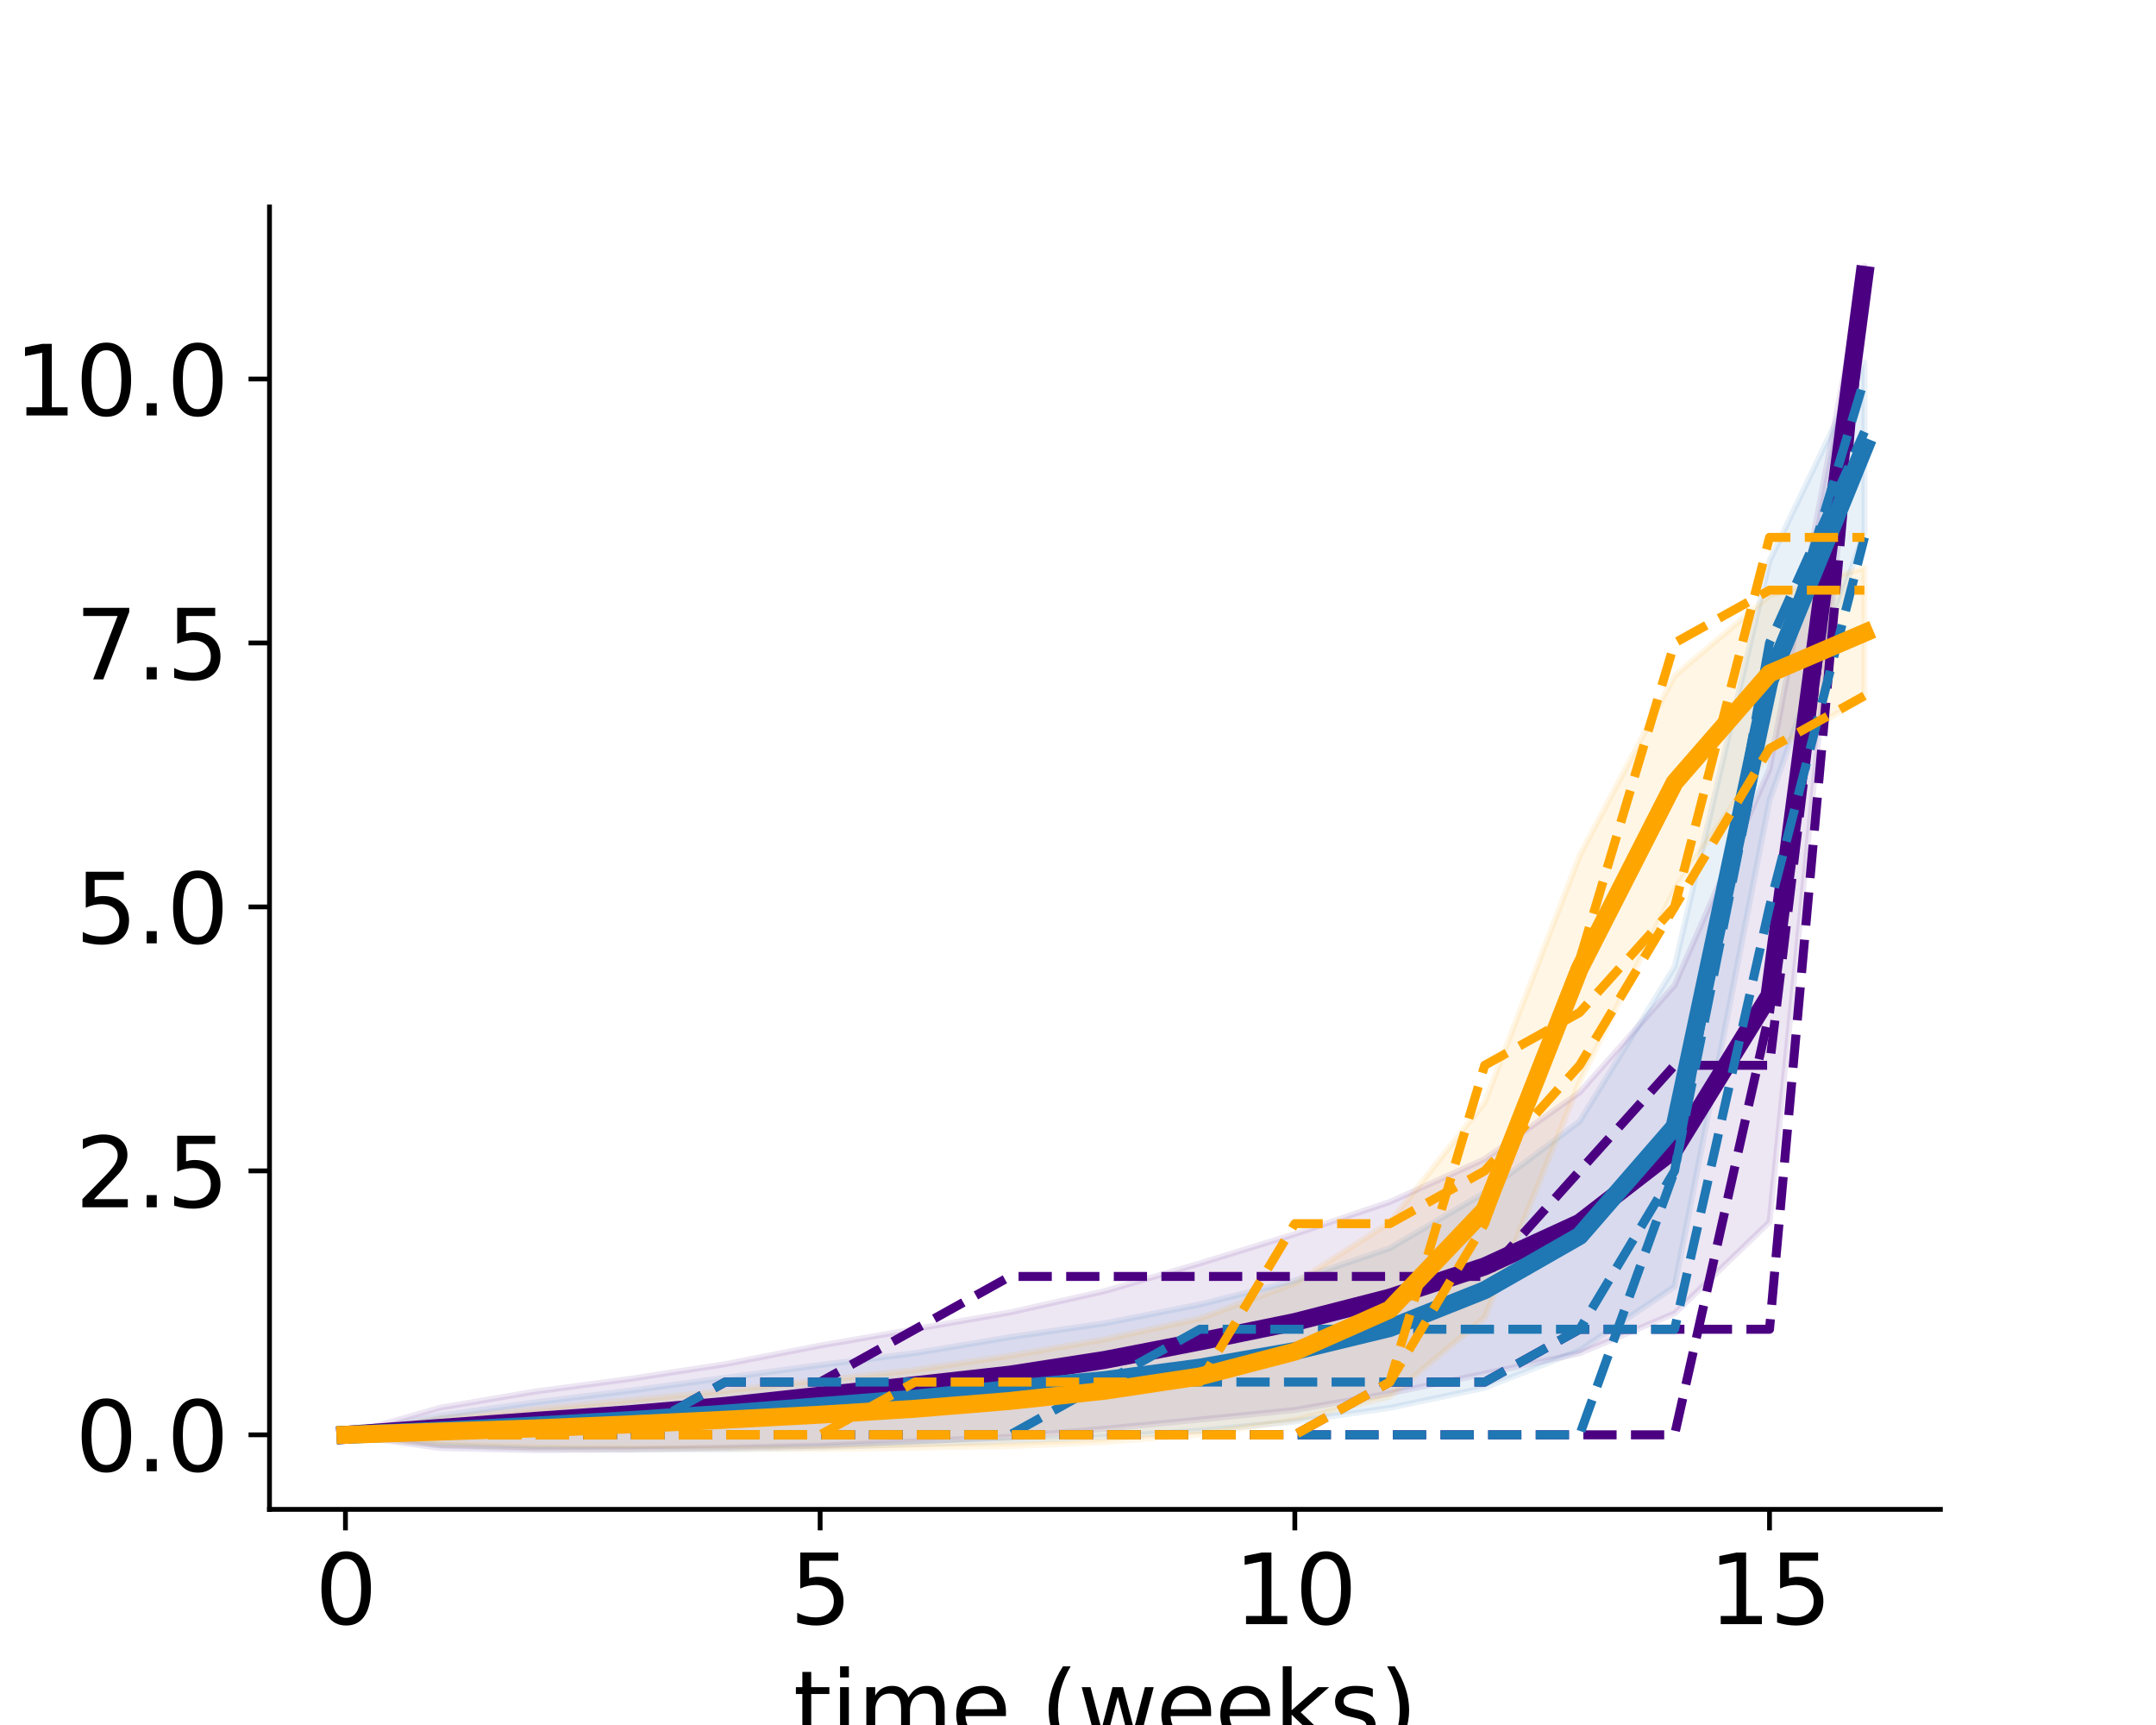 <?xml version="1.0" encoding="utf-8" standalone="no"?>
<!DOCTYPE svg PUBLIC "-//W3C//DTD SVG 1.1//EN"
  "http://www.w3.org/Graphics/SVG/1.1/DTD/svg11.dtd">
<svg xmlns:xlink="http://www.w3.org/1999/xlink" width="360pt" height="288pt" viewBox="0 0 360 288" xmlns="http://www.w3.org/2000/svg" version="1.1">
 <defs>
  <style type="text/css">*{stroke-linejoin: round; stroke-linecap: butt}</style>
 </defs>
 <g id="figure_1">
  <g id="patch_1">
   <path d="M 0 288 
L 360 288 
L 360 0 
L 0 0 
z
" style="fill: #ffffff"/>
  </g>
  <g id="axes_1">
   <g id="patch_2">
    <path d="M 45 252 
L 324 252 
L 324 34.56 
L 45 34.56 
z
" style="fill: #ffffff"/>
   </g>
   <g id="PolyCollection_1">
    <defs>
     <path id="m7430c86843" d="M 57.682 -48.446 
L 57.682 -48.446 
L 73.534 -46.235 
L 89.386 -45.884 
L 105.239 -46.012 
L 121.091 -46.304 
L 136.943 -46.638 
L 152.795 -47.36 
L 168.648 -48.122 
L 184.5 -49.471 
L 200.352 -51.001 
L 216.205 -52.595 
L 232.057 -55.385 
L 247.909 -58.662 
L 263.761 -62.07 
L 279.614 -68.709 
L 295.466 -84.001 
L 311.318 -240.648 
L 311.318 -243.556 
L 311.318 -243.556 
L 295.466 -159.604 
L 279.614 -123.495 
L 263.761 -105.613 
L 247.909 -94.479 
L 232.057 -87.32 
L 216.205 -81.966 
L 200.352 -77.073 
L 184.5 -72.452 
L 168.648 -68.883 
L 152.795 -66.101 
L 136.943 -63.351 
L 121.091 -60.247 
L 105.239 -57.789 
L 89.386 -55.679 
L 73.534 -52.983 
L 57.682 -48.446 
z
" style="stroke: #4b0082; stroke-opacity: 0.1"/>
    </defs>
    <g clip-path="url(#pe4a52fe43c)">
     <use xlink:href="#m7430c86843" x="0" y="288" style="fill: #4b0082; fill-opacity: 0.1; stroke: #4b0082; stroke-opacity: 0.1"/>
    </g>
   </g>
   <g id="PolyCollection_2">
    <defs>
     <path id="m0cc66c2d0f" d="M 57.682 -48.446 
L 57.682 -48.446 
L 73.534 -46.633 
L 89.386 -46.125 
L 105.239 -45.988 
L 121.091 -46.008 
L 136.943 -46.358 
L 152.795 -46.893 
L 168.648 -47.452 
L 184.5 -48.116 
L 200.352 -49.139 
L 216.205 -50.659 
L 232.057 -52.948 
L 247.909 -56.304 
L 263.761 -62.536 
L 279.614 -73.195 
L 295.466 -154.389 
L 311.318 -199.207 
L 311.318 -227.479 
L 311.318 -227.479 
L 295.466 -194.348 
L 279.614 -126.588 
L 263.761 -100.776 
L 247.909 -88.886 
L 232.057 -79.603 
L 216.205 -74.207 
L 200.352 -70.21 
L 184.5 -67.073 
L 168.648 -64.758 
L 152.795 -62.091 
L 136.943 -60.105 
L 121.091 -57.969 
L 105.239 -55.821 
L 89.386 -53.869 
L 73.534 -51.668 
L 57.682 -48.446 
z
" style="stroke: #1f77b4; stroke-opacity: 0.1"/>
    </defs>
    <g clip-path="url(#pe4a52fe43c)">
     <use xlink:href="#m0cc66c2d0f" x="0" y="288" style="fill: #1f77b4; fill-opacity: 0.1; stroke: #1f77b4; stroke-opacity: 0.1"/>
    </g>
   </g>
   <g id="PolyCollection_3">
    <defs>
     <path id="mfe2e8cd90c" d="M 57.682 -48.446 
L 57.682 -48.446 
L 73.534 -46.795 
L 89.386 -46.305 
L 105.239 -46.186 
L 121.091 -46.153 
L 136.943 -46.086 
L 152.795 -46.335 
L 168.648 -46.564 
L 184.5 -47.245 
L 200.352 -48.528 
L 216.205 -50.905 
L 232.057 -54.82 
L 247.909 -68.049 
L 263.761 -107.37 
L 279.614 -139.521 
L 295.466 -162.569 
L 311.318 -171.468 
L 311.318 -193.204 
L 311.318 -193.204 
L 295.466 -188.547 
L 279.614 -175.176 
L 263.761 -145.138 
L 247.909 -103.935 
L 232.057 -83.902 
L 216.205 -73.768 
L 200.352 -67.86 
L 184.5 -64.382 
L 168.648 -61.644 
L 152.795 -59.264 
L 136.943 -57.539 
L 121.091 -55.779 
L 105.239 -54.213 
L 89.386 -52.737 
L 73.534 -51.189 
L 57.682 -48.446 
z
" style="stroke: #ffa500; stroke-opacity: 0.1"/>
    </defs>
    <g clip-path="url(#pe4a52fe43c)">
     <use xlink:href="#mfe2e8cd90c" x="0" y="288" style="fill: #ffa500; fill-opacity: 0.1; stroke: #ffa500; stroke-opacity: 0.1"/>
    </g>
   </g>
   <g id="matplotlib.axis_1">
    <g id="xtick_1">
     <g id="line2d_1">
      <defs>
       <path id="m46892a01e2" d="M 0 0 
L 0 3.5 
" style="stroke: #000000; stroke-width: 0.8"/>
      </defs>
      <g>
       <use xlink:href="#m46892a01e2" x="57.682" y="252" style="stroke: #000000; stroke-width: 0.8"/>
      </g>
     </g>
     <g id="text_1">
      <!-- 0 -->
      <g transform="translate(52.592 271.158) scale(0.16 -0.16)">
       <defs>
        <path id="DejaVuSans-30" d="M 2034 4250 
Q 1547 4250 1301 3770 
Q 1056 3291 1056 2328 
Q 1056 1369 1301 889 
Q 1547 409 2034 409 
Q 2525 409 2770 889 
Q 3016 1369 3016 2328 
Q 3016 3291 2770 3770 
Q 2525 4250 2034 4250 
z
M 2034 4750 
Q 2819 4750 3233 4129 
Q 3647 3509 3647 2328 
Q 3647 1150 3233 529 
Q 2819 -91 2034 -91 
Q 1250 -91 836 529 
Q 422 1150 422 2328 
Q 422 3509 836 4129 
Q 1250 4750 2034 4750 
z
" transform="scale(0.016)"/>
       </defs>
       <use xlink:href="#DejaVuSans-30"/>
      </g>
     </g>
    </g>
    <g id="xtick_2">
     <g id="line2d_2">
      <g>
       <use xlink:href="#m46892a01e2" x="136.943" y="252" style="stroke: #000000; stroke-width: 0.8"/>
      </g>
     </g>
     <g id="text_2">
      <!-- 5 -->
      <g transform="translate(131.853 271.158) scale(0.16 -0.16)">
       <defs>
        <path id="DejaVuSans-35" d="M 691 4666 
L 3169 4666 
L 3169 4134 
L 1269 4134 
L 1269 2991 
Q 1406 3038 1543 3061 
Q 1681 3084 1819 3084 
Q 2600 3084 3056 2656 
Q 3513 2228 3513 1497 
Q 3513 744 3044 326 
Q 2575 -91 1722 -91 
Q 1428 -91 1123 -41 
Q 819 9 494 109 
L 494 744 
Q 775 591 1075 516 
Q 1375 441 1709 441 
Q 2250 441 2565 725 
Q 2881 1009 2881 1497 
Q 2881 1984 2565 2268 
Q 2250 2553 1709 2553 
Q 1456 2553 1204 2497 
Q 953 2441 691 2322 
L 691 4666 
z
" transform="scale(0.016)"/>
       </defs>
       <use xlink:href="#DejaVuSans-35"/>
      </g>
     </g>
    </g>
    <g id="xtick_3">
     <g id="line2d_3">
      <g>
       <use xlink:href="#m46892a01e2" x="216.205" y="252" style="stroke: #000000; stroke-width: 0.8"/>
      </g>
     </g>
     <g id="text_3">
      <!-- 10 -->
      <g transform="translate(206.025 271.158) scale(0.16 -0.16)">
       <defs>
        <path id="DejaVuSans-31" d="M 794 531 
L 1825 531 
L 1825 4091 
L 703 3866 
L 703 4441 
L 1819 4666 
L 2450 4666 
L 2450 531 
L 3481 531 
L 3481 0 
L 794 0 
L 794 531 
z
" transform="scale(0.016)"/>
       </defs>
       <use xlink:href="#DejaVuSans-31"/>
       <use xlink:href="#DejaVuSans-30" x="63.623"/>
      </g>
     </g>
    </g>
    <g id="xtick_4">
     <g id="line2d_4">
      <g>
       <use xlink:href="#m46892a01e2" x="295.466" y="252" style="stroke: #000000; stroke-width: 0.8"/>
      </g>
     </g>
     <g id="text_4">
      <!-- 15 -->
      <g transform="translate(285.286 271.158) scale(0.16 -0.16)">
       <use xlink:href="#DejaVuSans-31"/>
       <use xlink:href="#DejaVuSans-35" x="63.623"/>
      </g>
     </g>
    </g>
    <g id="text_5">
     <!-- time (weeks) -->
     <g transform="translate(132.454 290.642) scale(0.16 -0.16)">
      <defs>
       <path id="DejaVuSans-74" d="M 1172 4494 
L 1172 3500 
L 2356 3500 
L 2356 3053 
L 1172 3053 
L 1172 1153 
Q 1172 725 1289 603 
Q 1406 481 1766 481 
L 2356 481 
L 2356 0 
L 1766 0 
Q 1100 0 847 248 
Q 594 497 594 1153 
L 594 3053 
L 172 3053 
L 172 3500 
L 594 3500 
L 594 4494 
L 1172 4494 
z
" transform="scale(0.016)"/>
       <path id="DejaVuSans-69" d="M 603 3500 
L 1178 3500 
L 1178 0 
L 603 0 
L 603 3500 
z
M 603 4863 
L 1178 4863 
L 1178 4134 
L 603 4134 
L 603 4863 
z
" transform="scale(0.016)"/>
       <path id="DejaVuSans-6d" d="M 3328 2828 
Q 3544 3216 3844 3400 
Q 4144 3584 4550 3584 
Q 5097 3584 5394 3201 
Q 5691 2819 5691 2113 
L 5691 0 
L 5113 0 
L 5113 2094 
Q 5113 2597 4934 2840 
Q 4756 3084 4391 3084 
Q 3944 3084 3684 2787 
Q 3425 2491 3425 1978 
L 3425 0 
L 2847 0 
L 2847 2094 
Q 2847 2600 2669 2842 
Q 2491 3084 2119 3084 
Q 1678 3084 1418 2786 
Q 1159 2488 1159 1978 
L 1159 0 
L 581 0 
L 581 3500 
L 1159 3500 
L 1159 2956 
Q 1356 3278 1631 3431 
Q 1906 3584 2284 3584 
Q 2666 3584 2933 3390 
Q 3200 3197 3328 2828 
z
" transform="scale(0.016)"/>
       <path id="DejaVuSans-65" d="M 3597 1894 
L 3597 1613 
L 953 1613 
Q 991 1019 1311 708 
Q 1631 397 2203 397 
Q 2534 397 2845 478 
Q 3156 559 3463 722 
L 3463 178 
Q 3153 47 2828 -22 
Q 2503 -91 2169 -91 
Q 1331 -91 842 396 
Q 353 884 353 1716 
Q 353 2575 817 3079 
Q 1281 3584 2069 3584 
Q 2775 3584 3186 3129 
Q 3597 2675 3597 1894 
z
M 3022 2063 
Q 3016 2534 2758 2815 
Q 2500 3097 2075 3097 
Q 1594 3097 1305 2825 
Q 1016 2553 972 2059 
L 3022 2063 
z
" transform="scale(0.016)"/>
       <path id="DejaVuSans-20" transform="scale(0.016)"/>
       <path id="DejaVuSans-28" d="M 1984 4856 
Q 1566 4138 1362 3434 
Q 1159 2731 1159 2009 
Q 1159 1288 1364 580 
Q 1569 -128 1984 -844 
L 1484 -844 
Q 1016 -109 783 600 
Q 550 1309 550 2009 
Q 550 2706 781 3412 
Q 1013 4119 1484 4856 
L 1984 4856 
z
" transform="scale(0.016)"/>
       <path id="DejaVuSans-77" d="M 269 3500 
L 844 3500 
L 1563 769 
L 2278 3500 
L 2956 3500 
L 3675 769 
L 4391 3500 
L 4966 3500 
L 4050 0 
L 3372 0 
L 2619 2869 
L 1863 0 
L 1184 0 
L 269 3500 
z
" transform="scale(0.016)"/>
       <path id="DejaVuSans-6b" d="M 581 4863 
L 1159 4863 
L 1159 1991 
L 2875 3500 
L 3609 3500 
L 1753 1863 
L 3688 0 
L 2938 0 
L 1159 1709 
L 1159 0 
L 581 0 
L 581 4863 
z
" transform="scale(0.016)"/>
       <path id="DejaVuSans-73" d="M 2834 3397 
L 2834 2853 
Q 2591 2978 2328 3040 
Q 2066 3103 1784 3103 
Q 1356 3103 1142 2972 
Q 928 2841 928 2578 
Q 928 2378 1081 2264 
Q 1234 2150 1697 2047 
L 1894 2003 
Q 2506 1872 2764 1633 
Q 3022 1394 3022 966 
Q 3022 478 2636 193 
Q 2250 -91 1575 -91 
Q 1294 -91 989 -36 
Q 684 19 347 128 
L 347 722 
Q 666 556 975 473 
Q 1284 391 1588 391 
Q 1994 391 2212 530 
Q 2431 669 2431 922 
Q 2431 1156 2273 1281 
Q 2116 1406 1581 1522 
L 1381 1569 
Q 847 1681 609 1914 
Q 372 2147 372 2553 
Q 372 3047 722 3315 
Q 1072 3584 1716 3584 
Q 2034 3584 2315 3537 
Q 2597 3491 2834 3397 
z
" transform="scale(0.016)"/>
       <path id="DejaVuSans-29" d="M 513 4856 
L 1013 4856 
Q 1481 4119 1714 3412 
Q 1947 2706 1947 2009 
Q 1947 1309 1714 600 
Q 1481 -109 1013 -844 
L 513 -844 
Q 928 -128 1133 580 
Q 1338 1288 1338 2009 
Q 1338 2731 1133 3434 
Q 928 4138 513 4856 
z
" transform="scale(0.016)"/>
      </defs>
      <use xlink:href="#DejaVuSans-74"/>
      <use xlink:href="#DejaVuSans-69" x="39.209"/>
      <use xlink:href="#DejaVuSans-6d" x="66.992"/>
      <use xlink:href="#DejaVuSans-65" x="164.404"/>
      <use xlink:href="#DejaVuSans-20" x="225.928"/>
      <use xlink:href="#DejaVuSans-28" x="257.715"/>
      <use xlink:href="#DejaVuSans-77" x="296.729"/>
      <use xlink:href="#DejaVuSans-65" x="378.516"/>
      <use xlink:href="#DejaVuSans-65" x="440.039"/>
      <use xlink:href="#DejaVuSans-6b" x="501.562"/>
      <use xlink:href="#DejaVuSans-73" x="559.473"/>
      <use xlink:href="#DejaVuSans-29" x="611.572"/>
     </g>
    </g>
   </g>
   <g id="matplotlib.axis_2">
    <g id="ytick_1">
     <g id="line2d_5">
      <defs>
       <path id="m626216ef25" d="M 0 0 
L -3.5 0 
" style="stroke: #000000; stroke-width: 0.8"/>
      </defs>
      <g>
       <use xlink:href="#m626216ef25" x="45" y="239.554" style="stroke: #000000; stroke-width: 0.8"/>
      </g>
     </g>
     <g id="text_6">
      <!-- 0.0 -->
      <g transform="translate(12.555 245.633) scale(0.16 -0.16)">
       <defs>
        <path id="DejaVuSans-2e" d="M 684 794 
L 1344 794 
L 1344 0 
L 684 0 
L 684 794 
z
" transform="scale(0.016)"/>
       </defs>
       <use xlink:href="#DejaVuSans-30"/>
       <use xlink:href="#DejaVuSans-2e" x="63.623"/>
       <use xlink:href="#DejaVuSans-30" x="95.41"/>
      </g>
     </g>
    </g>
    <g id="ytick_2">
     <g id="line2d_6">
      <g>
       <use xlink:href="#m626216ef25" x="45" y="195.485" style="stroke: #000000; stroke-width: 0.8"/>
      </g>
     </g>
     <g id="text_7">
      <!-- 2.5 -->
      <g transform="translate(12.555 201.564) scale(0.16 -0.16)">
       <defs>
        <path id="DejaVuSans-32" d="M 1228 531 
L 3431 531 
L 3431 0 
L 469 0 
L 469 531 
Q 828 903 1448 1529 
Q 2069 2156 2228 2338 
Q 2531 2678 2651 2914 
Q 2772 3150 2772 3378 
Q 2772 3750 2511 3984 
Q 2250 4219 1831 4219 
Q 1534 4219 1204 4116 
Q 875 4013 500 3803 
L 500 4441 
Q 881 4594 1212 4672 
Q 1544 4750 1819 4750 
Q 2544 4750 2975 4387 
Q 3406 4025 3406 3419 
Q 3406 3131 3298 2873 
Q 3191 2616 2906 2266 
Q 2828 2175 2409 1742 
Q 1991 1309 1228 531 
z
" transform="scale(0.016)"/>
       </defs>
       <use xlink:href="#DejaVuSans-32"/>
       <use xlink:href="#DejaVuSans-2e" x="63.623"/>
       <use xlink:href="#DejaVuSans-35" x="95.41"/>
      </g>
     </g>
    </g>
    <g id="ytick_3">
     <g id="line2d_7">
      <g>
       <use xlink:href="#m626216ef25" x="45" y="151.416" style="stroke: #000000; stroke-width: 0.8"/>
      </g>
     </g>
     <g id="text_8">
      <!-- 5.0 -->
      <g transform="translate(12.555 157.495) scale(0.16 -0.16)">
       <use xlink:href="#DejaVuSans-35"/>
       <use xlink:href="#DejaVuSans-2e" x="63.623"/>
       <use xlink:href="#DejaVuSans-30" x="95.41"/>
      </g>
     </g>
    </g>
    <g id="ytick_4">
     <g id="line2d_8">
      <g>
       <use xlink:href="#m626216ef25" x="45" y="107.347" style="stroke: #000000; stroke-width: 0.8"/>
      </g>
     </g>
     <g id="text_9">
      <!-- 7.5 -->
      <g transform="translate(12.555 113.426) scale(0.16 -0.16)">
       <defs>
        <path id="DejaVuSans-37" d="M 525 4666 
L 3525 4666 
L 3525 4397 
L 1831 0 
L 1172 0 
L 2766 4134 
L 525 4134 
L 525 4666 
z
" transform="scale(0.016)"/>
       </defs>
       <use xlink:href="#DejaVuSans-37"/>
       <use xlink:href="#DejaVuSans-2e" x="63.623"/>
       <use xlink:href="#DejaVuSans-35" x="95.41"/>
      </g>
     </g>
    </g>
    <g id="ytick_5">
     <g id="line2d_9">
      <g>
       <use xlink:href="#m626216ef25" x="45" y="63.278" style="stroke: #000000; stroke-width: 0.8"/>
      </g>
     </g>
     <g id="text_10">
      <!-- 10.0 -->
      <g transform="translate(2.375 69.357) scale(0.16 -0.16)">
       <use xlink:href="#DejaVuSans-31"/>
       <use xlink:href="#DejaVuSans-30" x="63.623"/>
       <use xlink:href="#DejaVuSans-2e" x="127.246"/>
       <use xlink:href="#DejaVuSans-30" x="159.033"/>
      </g>
     </g>
    </g>
    <g id="text_11">
     <!-- research hours completed -->
     <g transform="translate(-4.952 247.905) rotate(-90) scale(0.16 -0.16)">
      <defs>
       <path id="DejaVuSans-72" d="M 2631 2963 
Q 2534 3019 2420 3045 
Q 2306 3072 2169 3072 
Q 1681 3072 1420 2755 
Q 1159 2438 1159 1844 
L 1159 0 
L 581 0 
L 581 3500 
L 1159 3500 
L 1159 2956 
Q 1341 3275 1631 3429 
Q 1922 3584 2338 3584 
Q 2397 3584 2469 3576 
Q 2541 3569 2628 3553 
L 2631 2963 
z
" transform="scale(0.016)"/>
       <path id="DejaVuSans-61" d="M 2194 1759 
Q 1497 1759 1228 1600 
Q 959 1441 959 1056 
Q 959 750 1161 570 
Q 1363 391 1709 391 
Q 2188 391 2477 730 
Q 2766 1069 2766 1631 
L 2766 1759 
L 2194 1759 
z
M 3341 1997 
L 3341 0 
L 2766 0 
L 2766 531 
Q 2569 213 2275 61 
Q 1981 -91 1556 -91 
Q 1019 -91 701 211 
Q 384 513 384 1019 
Q 384 1609 779 1909 
Q 1175 2209 1959 2209 
L 2766 2209 
L 2766 2266 
Q 2766 2663 2505 2880 
Q 2244 3097 1772 3097 
Q 1472 3097 1187 3025 
Q 903 2953 641 2809 
L 641 3341 
Q 956 3463 1253 3523 
Q 1550 3584 1831 3584 
Q 2591 3584 2966 3190 
Q 3341 2797 3341 1997 
z
" transform="scale(0.016)"/>
       <path id="DejaVuSans-63" d="M 3122 3366 
L 3122 2828 
Q 2878 2963 2633 3030 
Q 2388 3097 2138 3097 
Q 1578 3097 1268 2742 
Q 959 2388 959 1747 
Q 959 1106 1268 751 
Q 1578 397 2138 397 
Q 2388 397 2633 464 
Q 2878 531 3122 666 
L 3122 134 
Q 2881 22 2623 -34 
Q 2366 -91 2075 -91 
Q 1284 -91 818 406 
Q 353 903 353 1747 
Q 353 2603 823 3093 
Q 1294 3584 2113 3584 
Q 2378 3584 2631 3529 
Q 2884 3475 3122 3366 
z
" transform="scale(0.016)"/>
       <path id="DejaVuSans-68" d="M 3513 2113 
L 3513 0 
L 2938 0 
L 2938 2094 
Q 2938 2591 2744 2837 
Q 2550 3084 2163 3084 
Q 1697 3084 1428 2787 
Q 1159 2491 1159 1978 
L 1159 0 
L 581 0 
L 581 4863 
L 1159 4863 
L 1159 2956 
Q 1366 3272 1645 3428 
Q 1925 3584 2291 3584 
Q 2894 3584 3203 3211 
Q 3513 2838 3513 2113 
z
" transform="scale(0.016)"/>
       <path id="DejaVuSans-6f" d="M 1959 3097 
Q 1497 3097 1228 2736 
Q 959 2375 959 1747 
Q 959 1119 1226 758 
Q 1494 397 1959 397 
Q 2419 397 2687 759 
Q 2956 1122 2956 1747 
Q 2956 2369 2687 2733 
Q 2419 3097 1959 3097 
z
M 1959 3584 
Q 2709 3584 3137 3096 
Q 3566 2609 3566 1747 
Q 3566 888 3137 398 
Q 2709 -91 1959 -91 
Q 1206 -91 779 398 
Q 353 888 353 1747 
Q 353 2609 779 3096 
Q 1206 3584 1959 3584 
z
" transform="scale(0.016)"/>
       <path id="DejaVuSans-75" d="M 544 1381 
L 544 3500 
L 1119 3500 
L 1119 1403 
Q 1119 906 1312 657 
Q 1506 409 1894 409 
Q 2359 409 2629 706 
Q 2900 1003 2900 1516 
L 2900 3500 
L 3475 3500 
L 3475 0 
L 2900 0 
L 2900 538 
Q 2691 219 2414 64 
Q 2138 -91 1772 -91 
Q 1169 -91 856 284 
Q 544 659 544 1381 
z
M 1991 3584 
L 1991 3584 
z
" transform="scale(0.016)"/>
       <path id="DejaVuSans-70" d="M 1159 525 
L 1159 -1331 
L 581 -1331 
L 581 3500 
L 1159 3500 
L 1159 2969 
Q 1341 3281 1617 3432 
Q 1894 3584 2278 3584 
Q 2916 3584 3314 3078 
Q 3713 2572 3713 1747 
Q 3713 922 3314 415 
Q 2916 -91 2278 -91 
Q 1894 -91 1617 61 
Q 1341 213 1159 525 
z
M 3116 1747 
Q 3116 2381 2855 2742 
Q 2594 3103 2138 3103 
Q 1681 3103 1420 2742 
Q 1159 2381 1159 1747 
Q 1159 1113 1420 752 
Q 1681 391 2138 391 
Q 2594 391 2855 752 
Q 3116 1113 3116 1747 
z
" transform="scale(0.016)"/>
       <path id="DejaVuSans-6c" d="M 603 4863 
L 1178 4863 
L 1178 0 
L 603 0 
L 603 4863 
z
" transform="scale(0.016)"/>
       <path id="DejaVuSans-64" d="M 2906 2969 
L 2906 4863 
L 3481 4863 
L 3481 0 
L 2906 0 
L 2906 525 
Q 2725 213 2448 61 
Q 2172 -91 1784 -91 
Q 1150 -91 751 415 
Q 353 922 353 1747 
Q 353 2572 751 3078 
Q 1150 3584 1784 3584 
Q 2172 3584 2448 3432 
Q 2725 3281 2906 2969 
z
M 947 1747 
Q 947 1113 1208 752 
Q 1469 391 1925 391 
Q 2381 391 2643 752 
Q 2906 1113 2906 1747 
Q 2906 2381 2643 2742 
Q 2381 3103 1925 3103 
Q 1469 3103 1208 2742 
Q 947 2381 947 1747 
z
" transform="scale(0.016)"/>
      </defs>
      <use xlink:href="#DejaVuSans-72"/>
      <use xlink:href="#DejaVuSans-65" x="38.863"/>
      <use xlink:href="#DejaVuSans-73" x="100.387"/>
      <use xlink:href="#DejaVuSans-65" x="152.486"/>
      <use xlink:href="#DejaVuSans-61" x="214.01"/>
      <use xlink:href="#DejaVuSans-72" x="275.289"/>
      <use xlink:href="#DejaVuSans-63" x="314.152"/>
      <use xlink:href="#DejaVuSans-68" x="369.133"/>
      <use xlink:href="#DejaVuSans-20" x="432.512"/>
      <use xlink:href="#DejaVuSans-68" x="464.299"/>
      <use xlink:href="#DejaVuSans-6f" x="527.678"/>
      <use xlink:href="#DejaVuSans-75" x="588.859"/>
      <use xlink:href="#DejaVuSans-72" x="652.238"/>
      <use xlink:href="#DejaVuSans-73" x="693.352"/>
      <use xlink:href="#DejaVuSans-20" x="745.451"/>
      <use xlink:href="#DejaVuSans-63" x="777.238"/>
      <use xlink:href="#DejaVuSans-6f" x="832.219"/>
      <use xlink:href="#DejaVuSans-6d" x="893.4"/>
      <use xlink:href="#DejaVuSans-70" x="990.812"/>
      <use xlink:href="#DejaVuSans-6c" x="1054.289"/>
      <use xlink:href="#DejaVuSans-65" x="1082.072"/>
      <use xlink:href="#DejaVuSans-74" x="1143.596"/>
      <use xlink:href="#DejaVuSans-65" x="1182.805"/>
      <use xlink:href="#DejaVuSans-64" x="1244.328"/>
     </g>
    </g>
   </g>
   <g id="line2d_10">
    <path d="M 57.682 239.554 
L 73.534 238.391 
L 89.386 237.219 
L 105.239 236.099 
L 121.091 234.724 
L 136.943 233.006 
L 152.795 231.269 
L 168.648 229.498 
L 184.5 227.039 
L 200.352 223.963 
L 216.205 220.719 
L 232.057 216.647 
L 247.909 211.43 
L 263.761 204.158 
L 279.614 191.898 
L 295.466 166.197 
L 311.318 45.898 
" clip-path="url(#pe4a52fe43c)" style="fill: none; stroke: #4b0082; stroke-width: 3; stroke-linecap: square"/>
   </g>
   <g id="line2d_11">
    <path d="M 57.682 239.554 
L 73.534 239.554 
L 89.386 239.554 
L 105.239 239.554 
L 121.091 230.741 
L 136.943 230.741 
L 152.795 221.927 
L 168.648 213.113 
L 184.5 213.113 
L 200.352 213.113 
L 216.205 213.113 
L 232.057 213.113 
L 247.909 213.113 
L 263.761 195.485 
L 279.614 177.858 
L 295.466 177.858 
L 311.318 45.651 
" clip-path="url(#pe4a52fe43c)" style="fill: none; stroke-dasharray: 5.55,2.4; stroke-dashoffset: 0; stroke: #4b0082; stroke-width: 1.5"/>
   </g>
   <g id="line2d_12">
    <path d="M 57.682 239.554 
L 73.534 239.554 
L 89.386 239.554 
L 105.239 239.554 
L 121.091 239.554 
L 136.943 239.554 
L 152.795 239.554 
L 168.648 239.554 
L 184.5 239.554 
L 200.352 239.554 
L 216.205 239.554 
L 232.057 230.741 
L 247.909 230.741 
L 263.761 221.927 
L 279.614 221.927 
L 295.466 221.927 
L 311.318 45.651 
" clip-path="url(#pe4a52fe43c)" style="fill: none; stroke-dasharray: 5.55,2.4; stroke-dashoffset: 0; stroke: #4b0082; stroke-width: 1.5"/>
   </g>
   <g id="line2d_13">
    <path d="M 57.682 239.554 
L 73.534 239.554 
L 89.386 239.554 
L 105.239 239.554 
L 121.091 239.554 
L 136.943 239.554 
L 152.795 239.554 
L 168.648 239.554 
L 184.5 239.554 
L 200.352 239.554 
L 216.205 239.554 
L 232.057 239.554 
L 247.909 239.554 
L 263.761 239.554 
L 279.614 239.554 
L 295.466 169.044 
L 311.318 45.651 
" clip-path="url(#pe4a52fe43c)" style="fill: none; stroke-dasharray: 5.55,2.4; stroke-dashoffset: 0; stroke: #4b0082; stroke-width: 1.5"/>
   </g>
   <g id="line2d_14">
    <path d="M 57.682 239.554 
L 73.534 238.849 
L 89.386 238.003 
L 105.239 237.095 
L 121.091 236.011 
L 136.943 234.769 
L 152.795 233.508 
L 168.648 231.895 
L 184.5 230.406 
L 200.352 228.326 
L 216.205 225.567 
L 232.057 221.724 
L 247.909 215.405 
L 263.761 206.344 
L 279.614 188.108 
L 295.466 113.632 
L 311.318 74.657 
" clip-path="url(#pe4a52fe43c)" style="fill: none; stroke: #1f77b4; stroke-width: 3; stroke-linecap: square"/>
   </g>
   <g id="line2d_15">
    <path d="M 57.682 239.554 
L 73.534 239.554 
L 89.386 239.554 
L 105.239 239.554 
L 121.091 239.554 
L 136.943 239.554 
L 152.795 239.554 
L 168.648 239.554 
L 184.5 239.554 
L 200.352 239.554 
L 216.205 239.554 
L 232.057 239.554 
L 247.909 239.554 
L 263.761 239.554 
L 279.614 195.485 
L 295.466 116.161 
L 311.318 63.278 
" clip-path="url(#pe4a52fe43c)" style="fill: none; stroke-dasharray: 5.55,2.4; stroke-dashoffset: 0; stroke: #1f77b4; stroke-width: 1.5"/>
   </g>
   <g id="line2d_16">
    <path d="M 57.682 239.554 
L 73.534 239.554 
L 89.386 239.554 
L 105.239 239.554 
L 121.091 239.554 
L 136.943 239.554 
L 152.795 239.554 
L 168.648 239.554 
L 184.5 230.741 
L 200.352 221.927 
L 216.205 221.927 
L 232.057 221.927 
L 247.909 221.927 
L 263.761 221.927 
L 279.614 221.927 
L 295.466 151.416 
L 311.318 89.72 
" clip-path="url(#pe4a52fe43c)" style="fill: none; stroke-dasharray: 5.55,2.4; stroke-dashoffset: 0; stroke: #1f77b4; stroke-width: 1.5"/>
   </g>
   <g id="line2d_17">
    <path d="M 57.682 239.554 
L 73.534 239.554 
L 89.386 239.554 
L 105.239 239.554 
L 121.091 230.741 
L 136.943 230.741 
L 152.795 230.741 
L 168.648 230.741 
L 184.5 230.741 
L 200.352 230.741 
L 216.205 230.741 
L 232.057 230.741 
L 247.909 230.741 
L 263.761 221.927 
L 279.614 195.485 
L 295.466 107.347 
L 311.318 72.092 
" clip-path="url(#pe4a52fe43c)" style="fill: none; stroke-dasharray: 5.55,2.4; stroke-dashoffset: 0; stroke: #1f77b4; stroke-width: 1.5"/>
   </g>
   <g id="line2d_18">
    <path d="M 57.682 239.554 
L 73.534 239.008 
L 89.386 238.479 
L 105.239 237.8 
L 121.091 237.034 
L 136.943 236.188 
L 152.795 235.2 
L 168.648 233.896 
L 184.5 232.186 
L 200.352 229.806 
L 216.205 225.664 
L 232.057 218.639 
L 247.909 202.008 
L 263.761 161.746 
L 279.614 130.651 
L 295.466 112.442 
L 311.318 105.664 
" clip-path="url(#pe4a52fe43c)" style="fill: none; stroke: #ffa500; stroke-width: 3; stroke-linecap: square"/>
   </g>
   <g id="line2d_19">
    <path d="M 57.682 239.554 
L 73.534 239.554 
L 89.386 239.554 
L 105.239 239.554 
L 121.091 239.554 
L 136.943 239.554 
L 152.795 239.554 
L 168.648 239.554 
L 184.5 239.554 
L 200.352 239.554 
L 216.205 239.554 
L 232.057 230.741 
L 247.909 204.299 
L 263.761 160.23 
L 279.614 107.347 
L 295.466 98.534 
L 311.318 98.534 
" clip-path="url(#pe4a52fe43c)" style="fill: none; stroke-dasharray: 5.55,2.4; stroke-dashoffset: 0; stroke: #ffa500; stroke-width: 1.5"/>
   </g>
   <g id="line2d_20">
    <path d="M 57.682 239.554 
L 73.534 239.554 
L 89.386 239.554 
L 105.239 239.554 
L 121.091 239.554 
L 136.943 239.554 
L 152.795 239.554 
L 168.648 239.554 
L 184.5 239.554 
L 200.352 239.554 
L 216.205 239.554 
L 232.057 230.741 
L 247.909 177.858 
L 263.761 169.044 
L 279.614 151.416 
L 295.466 124.975 
L 311.318 116.161 
" clip-path="url(#pe4a52fe43c)" style="fill: none; stroke-dasharray: 5.55,2.4; stroke-dashoffset: 0; stroke: #ffa500; stroke-width: 1.5"/>
   </g>
   <g id="line2d_21">
    <path d="M 57.682 239.554 
L 73.534 239.554 
L 89.386 239.554 
L 105.239 239.554 
L 121.091 239.554 
L 136.943 239.554 
L 152.795 230.741 
L 168.648 230.741 
L 184.5 230.741 
L 200.352 230.741 
L 216.205 204.299 
L 232.057 204.299 
L 247.909 195.485 
L 263.761 177.858 
L 279.614 151.416 
L 295.466 89.72 
L 311.318 89.72 
" clip-path="url(#pe4a52fe43c)" style="fill: none; stroke-dasharray: 5.55,2.4; stroke-dashoffset: 0; stroke: #ffa500; stroke-width: 1.5"/>
   </g>
   <g id="patch_3">
    <path d="M 45 252 
L 45 34.56 
" style="fill: none; stroke: #000000; stroke-width: 0.8; stroke-linejoin: miter; stroke-linecap: square"/>
   </g>
   <g id="patch_4">
    <path d="M 45 252 
L 324 252 
" style="fill: none; stroke: #000000; stroke-width: 0.8; stroke-linejoin: miter; stroke-linecap: square"/>
   </g>
  </g>
 </g>
 <defs>
  <clipPath id="pe4a52fe43c">
   <rect x="45" y="34.56" width="279" height="217.44"/>
  </clipPath>
 </defs>
</svg>
